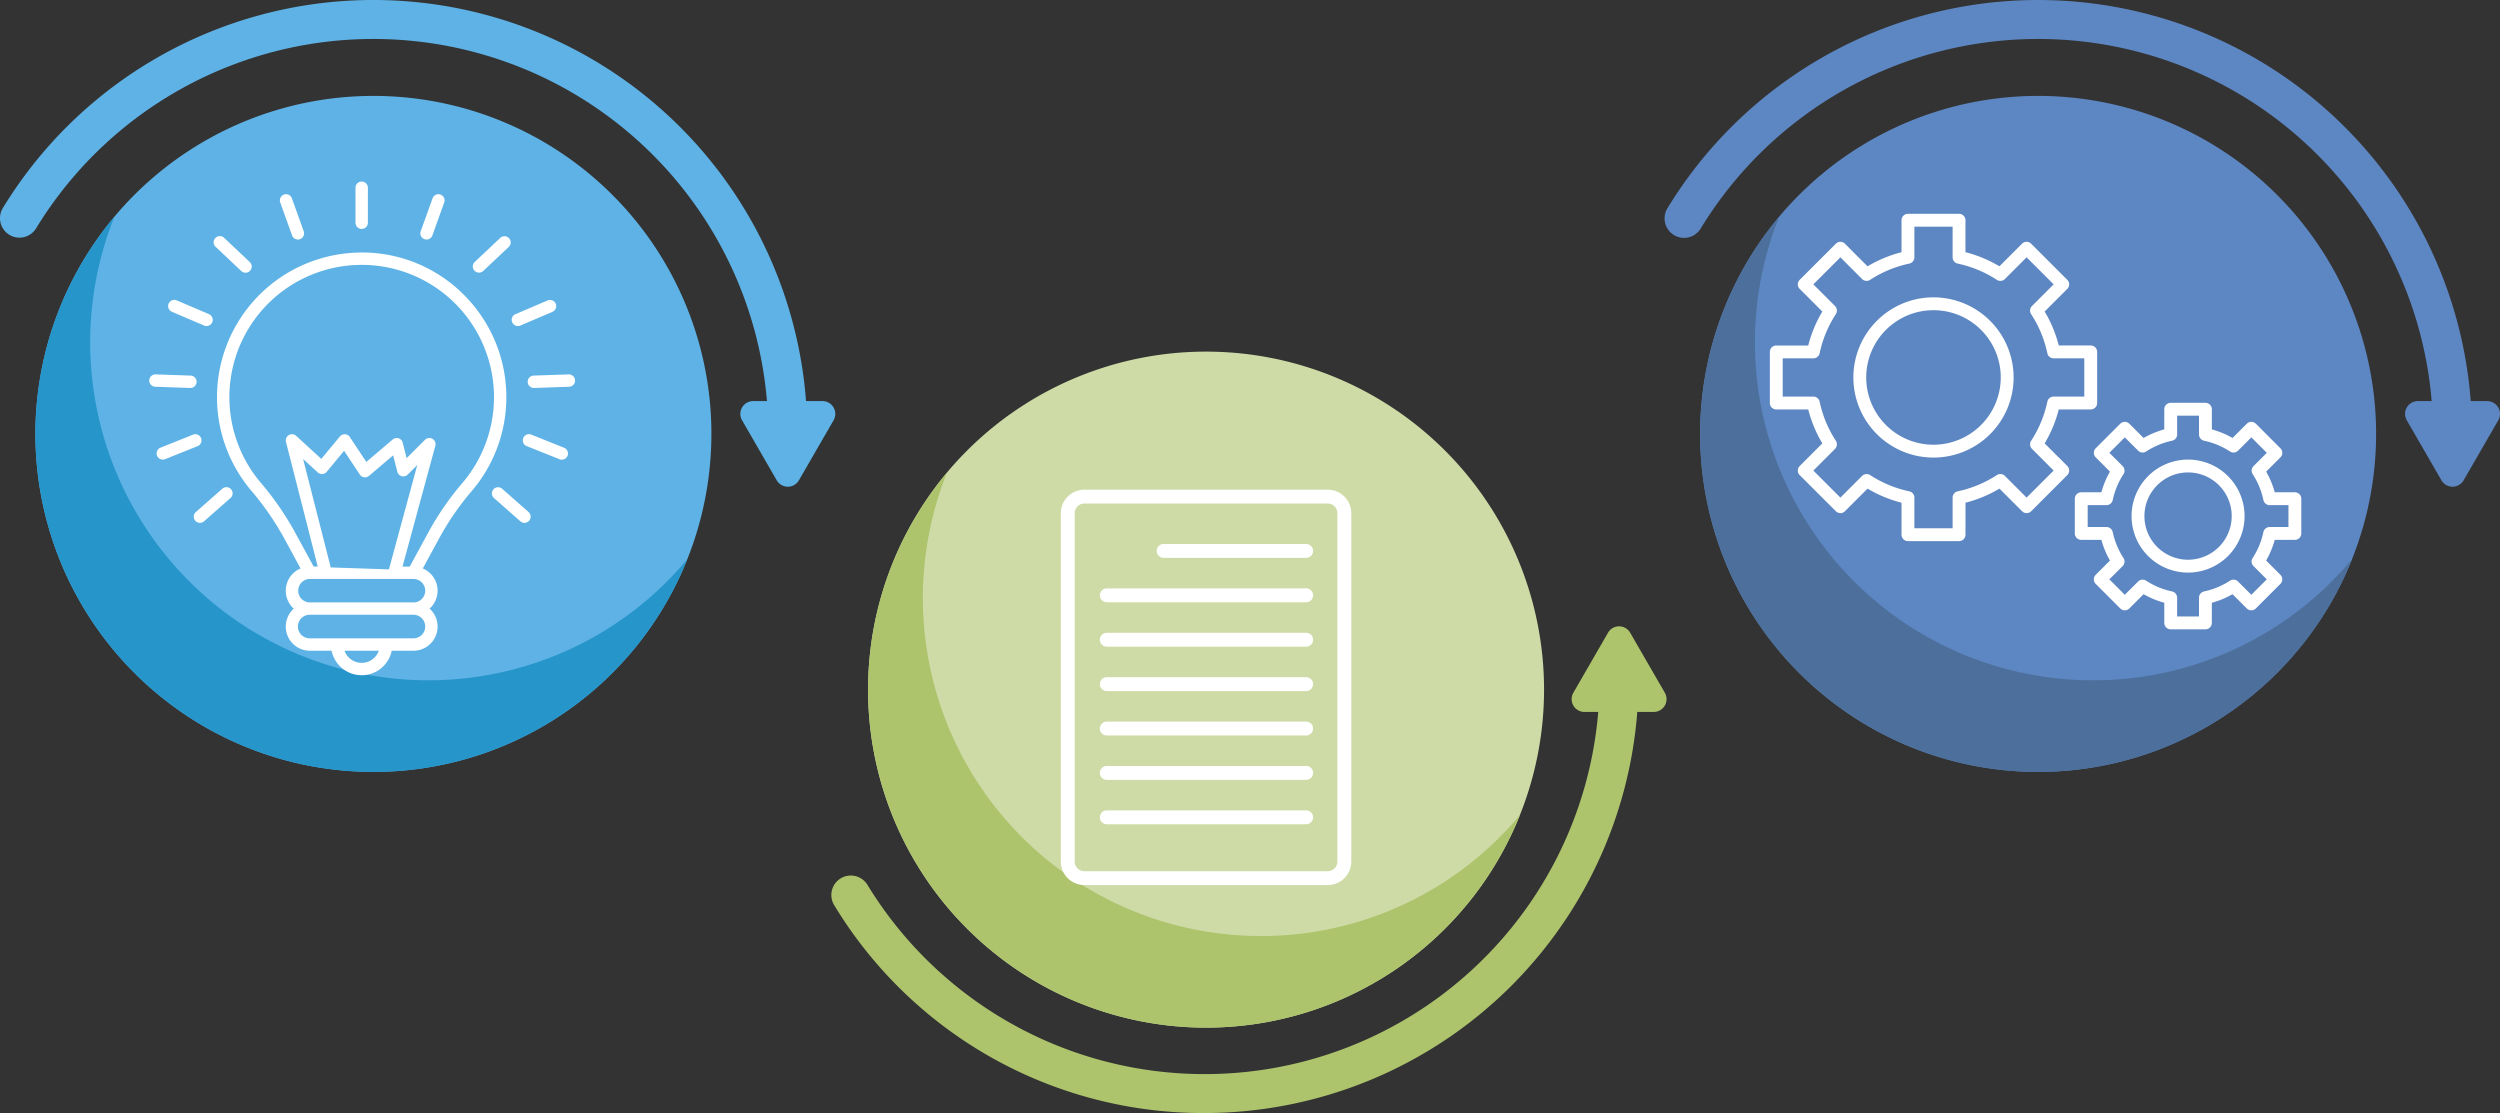 <svg xmlns="http://www.w3.org/2000/svg" width="513.512" height="228.623" viewBox="0 0 513.512 228.623">
  <rect x="0" y="0" width="513.512" height="228.623" fill="#333333" stroke="none"/>
  <g id="Grupo_956845" data-name="Grupo 956845" transform="translate(0)">
    <g id="Grupo_956840" data-name="Grupo 956840">
      <g id="Grupo_956846" data-name="Grupo 956846">
        <path id="Trazado_720964" data-name="Trazado 720964" d="M146.124,89.126A69.428,69.428,0,1,1,76.7,19.7a69.428,69.428,0,0,1,69.428,69.428" fill="#5eb2e6"/>
        <path id="Trazado_720965" data-name="Trazado 720965" d="M87.953,139.736A69.425,69.425,0,0,1,23.484,44.544a69.423,69.423,0,1,0,117.68,70.345,69.271,69.271,0,0,1-53.211,24.847" fill="#2695ca"/>
        <path id="Trazado_720968" data-name="Trazado 720968" d="M161.82,93.125a4,4,0,0,1-4-4A81.134,81.134,0,0,0,7.414,46.9,4,4,0,1,1,.587,42.727a89.133,89.133,0,0,1,165.233,46.4,4,4,0,0,1-4,4" fill="#5eb2e6"/>
        <path id="Trazado_720969" data-name="Trazado 720969" d="M164.1,98.66l7.12-12.331a2.628,2.628,0,0,0-2.276-3.942H154.7a2.628,2.628,0,0,0-2.276,3.942l7.12,12.331a2.627,2.627,0,0,0,4.551,0" fill="#5eb2e6"/>
      </g>
    </g>
    <g id="Grupo_956842" data-name="Grupo 956842">
      <g id="Grupo_956847" data-name="Grupo 956847">
        <path id="Trazado_720970" data-name="Trazado 720970" d="M94.567,59.862a29.446,29.446,0,0,0-22.374-7.917,29.709,29.709,0,0,0-20.677,48.723,58.4,58.4,0,0,1,6.695,9.609l3.527,6.487a4.957,4.957,0,0,0-1.4,8.255,4.957,4.957,0,0,0,3.323,8.643h4.449a6.308,6.308,0,0,0,12.356,0H84.92a4.957,4.957,0,0,0,3.322-8.643,4.957,4.957,0,0,0-1.395-8.255l3.531-6.494a56.177,56.177,0,0,1,6.6-9.5,29.706,29.706,0,0,0-2.414-40.911M87.341,121.34a2.416,2.416,0,0,1-2.23,2.4c-.064,0-.127-.01-.191-.01H63.666c-.065,0-.127.008-.191.01a2.416,2.416,0,0,1,.191-4.824H84.92a2.424,2.424,0,0,1,2.421,2.422m0,7.357a2.424,2.424,0,0,1-2.421,2.422H63.666a2.422,2.422,0,1,1,0-4.843H84.92a2.424,2.424,0,0,1,2.421,2.421m-16.576,4.965H77.82a3.743,3.743,0,0,1-7.055,0M67.847,116.2,62.258,94.279l3.011,2.758a1.249,1.249,0,0,0,.947.33,1.273,1.273,0,0,0,.892-.457l3.572-4.316,3.233,4.887a1.271,1.271,0,0,0,1.884.266l4.959-4.218.858,3.37a1.271,1.271,0,0,0,2.131.585l1.966-1.966-5.745,21.144a1.342,1.342,0,0,0-.041.291l-12.045-.4a1.275,1.275,0,0,0-.033-.356m16.317.179H82.68l6.739-24.8a1.271,1.271,0,0,0-2.126-1.233l-3.766,3.765-.809-3.179a1.271,1.271,0,0,0-2.056-.655l-5.42,4.609-3.388-5.121a1.274,1.274,0,0,0-.993-.568,1.3,1.3,0,0,0-1.047.46L66,94.258l-5.17-4.735a1.272,1.272,0,0,0-2.091,1.252l6.527,25.6h-.845l-3.977-7.314a60.812,60.812,0,0,0-6.981-10.027,27.175,27.175,0,1,1,41.576.1,58.65,58.65,0,0,0-6.9,9.926Z" fill="#fff"/>
        <path id="Trazado_720971" data-name="Trazado 720971" d="M74.293,47.023a1.273,1.273,0,0,0,1.272-1.272V38.559a1.272,1.272,0,1,0-2.544,0v7.192a1.273,1.273,0,0,0,1.272,1.272" fill="#fff"/>
        <path id="Trazado_720972" data-name="Trazado 720972" d="M59.992,48.361a1.272,1.272,0,0,0,1.2.842,1.292,1.292,0,0,0,.43-.074,1.272,1.272,0,0,0,.766-1.627l-2.432-6.769a1.271,1.271,0,1,0-2.393.859Z" fill="#fff"/>
        <path id="Trazado_720973" data-name="Trazado 720973" d="M49.535,55.65A1.272,1.272,0,1,0,51.28,53.8l-5.232-4.935a1.272,1.272,0,1,0-1.745,1.85Z" fill="#fff"/>
        <path id="Trazado_720974" data-name="Trazado 720974" d="M35.311,64.044l6.615,2.825a1.272,1.272,0,0,0,1-2.34L36.31,61.7a1.272,1.272,0,0,0-1,2.34" fill="#fff"/>
        <path id="Trazado_720975" data-name="Trazado 720975" d="M39.117,79.691a1.271,1.271,0,0,0,.043-2.541L31.971,76.9a1.271,1.271,0,1,0-.086,2.541l7.188.246h.044" fill="#fff"/>
        <path id="Trazado_720976" data-name="Trazado 720976" d="M41.3,89.988a1.271,1.271,0,0,0-1.653-.708l-6.678,2.673a1.272,1.272,0,0,0,.946,2.362l6.677-2.674a1.271,1.271,0,0,0,.708-1.653" fill="#fff"/>
        <path id="Trazado_720977" data-name="Trazado 720977" d="M45.649,100.4l-5.4,4.756a1.272,1.272,0,1,0,1.682,1.908l5.4-4.756a1.272,1.272,0,1,0-1.682-1.908" fill="#fff"/>
        <path id="Trazado_720978" data-name="Trazado 720978" d="M87.182,49.128a1.292,1.292,0,0,0,.43.074,1.272,1.272,0,0,0,1.2-.842l2.432-6.768a1.271,1.271,0,1,0-2.393-.86L86.415,47.5a1.273,1.273,0,0,0,.767,1.627" fill="#fff"/>
        <path id="Trazado_720979" data-name="Trazado 720979" d="M98.394,56a1.266,1.266,0,0,0,.872-.347l5.232-4.935a1.271,1.271,0,1,0-1.745-1.849L97.521,53.8a1.271,1.271,0,0,0,.873,2.2" fill="#fff"/>
        <path id="Trazado_720980" data-name="Trazado 720980" d="M106.377,66.971a1.259,1.259,0,0,0,.5-.1l6.615-2.825a1.272,1.272,0,0,0-1-2.339l-6.614,2.824a1.272,1.272,0,0,0,.5,2.442" fill="#fff"/>
        <path id="Trazado_720981" data-name="Trazado 720981" d="M116.83,76.9l-7.188.246a1.271,1.271,0,0,0,.042,2.542h.045l7.188-.246a1.272,1.272,0,0,0-.087-2.542" fill="#fff"/>
        <path id="Trazado_720982" data-name="Trazado 720982" d="M115.834,91.954l-6.677-2.673a1.272,1.272,0,1,0-.946,2.361l6.678,2.673a1.272,1.272,0,1,0,.945-2.361" fill="#fff"/>
        <path id="Trazado_720983" data-name="Trazado 720983" d="M103.152,100.4a1.271,1.271,0,1,0-1.681,1.908l5.395,4.756a1.272,1.272,0,1,0,1.682-1.908Z" fill="#fff"/>
        <path id="Trazado_720984" data-name="Trazado 720984" d="M178.3,141.653a69.428,69.428,0,1,0,69.428-69.428A69.428,69.428,0,0,0,178.3,141.653" fill="#cedba6"/>
        <path id="Trazado_720985" data-name="Trazado 720985" d="M247.444,228.623A88.58,88.58,0,0,1,171.335,185.9a4,4,0,0,1,6.827-4.17A81.134,81.134,0,0,0,328.569,139.5a4,4,0,1,1,8,0,89.225,89.225,0,0,1-89.125,89.124" fill="#adc46c"/>
        <path id="Trazado_720986" data-name="Trazado 720986" d="M334.845,129.964l7.119,12.331a2.627,2.627,0,0,1-2.275,3.942H325.45a2.628,2.628,0,0,1-2.276-3.942l7.12-12.331a2.627,2.627,0,0,1,4.551,0" fill="#adc46c"/>
        <path id="Trazado_720987" data-name="Trazado 720987" d="M258.987,192.264a69.425,69.425,0,0,1-64.469-95.192A69.423,69.423,0,1,0,312.2,167.417a69.271,69.271,0,0,1-53.211,24.847" fill="#adc46c"/>
        <path id="Trazado_720988" data-name="Trazado 720988" d="M272.723,100.583H222.736a4.842,4.842,0,0,0-4.837,4.836V176.96a4.842,4.842,0,0,0,4.837,4.837h49.987a4.841,4.841,0,0,0,4.836-4.837V105.419a4.841,4.841,0,0,0-4.836-4.836m1.987,76.377a1.99,1.99,0,0,1-1.987,1.988H222.736a1.99,1.99,0,0,1-1.987-1.988V105.419a1.989,1.989,0,0,1,1.987-1.987h49.987a1.989,1.989,0,0,1,1.987,1.987Z" fill="#fff"/>
        <path id="Trazado_720989" data-name="Trazado 720989" d="M268.293,111.735H239.016a1.424,1.424,0,1,0,0,2.849h29.277a1.424,1.424,0,1,0,0-2.849" fill="#fff"/>
        <path id="Trazado_720990" data-name="Trazado 720990" d="M268.293,120.855H227.34a1.424,1.424,0,0,0,0,2.849h40.953a1.424,1.424,0,1,0,0-2.849" fill="#fff"/>
        <path id="Trazado_720991" data-name="Trazado 720991" d="M268.293,129.975H227.34a1.424,1.424,0,0,0,0,2.849h40.953a1.424,1.424,0,1,0,0-2.849" fill="#fff"/>
        <path id="Trazado_720992" data-name="Trazado 720992" d="M268.293,139.1H227.34a1.424,1.424,0,0,0,0,2.849h40.953a1.424,1.424,0,1,0,0-2.849" fill="#fff"/>
        <path id="Trazado_720993" data-name="Trazado 720993" d="M268.293,148.215H227.34a1.424,1.424,0,0,0,0,2.849h40.953a1.424,1.424,0,1,0,0-2.849" fill="#fff"/>
        <path id="Trazado_720994" data-name="Trazado 720994" d="M268.293,157.335H227.34a1.424,1.424,0,0,0,0,2.849h40.953a1.424,1.424,0,1,0,0-2.849" fill="#fff"/>
        <path id="Trazado_720995" data-name="Trazado 720995" d="M268.293,166.454H227.34a1.424,1.424,0,0,0,0,2.849h40.953a1.424,1.424,0,1,0,0-2.849" fill="#fff"/>
      </g>
    </g>
    <g id="Grupo_956844" data-name="Grupo 956844">
      <g id="Grupo_956848" data-name="Grupo 956848">
        <path id="Trazado_720998" data-name="Trazado 720998" d="M488.064,89.126A69.428,69.428,0,1,1,418.636,19.7a69.428,69.428,0,0,1,69.428,69.428" fill="#5d87c3"/>
        <path id="Trazado_720999" data-name="Trazado 720999" d="M503.76,93.125a4,4,0,0,1-4-4A81.134,81.134,0,0,0,349.354,46.9a4,4,0,1,1-6.827-4.169,89.133,89.133,0,0,1,165.233,46.4,4,4,0,0,1-4,4" fill="#5d87c3"/>
        <path id="Trazado_721000" data-name="Trazado 721000" d="M506.036,98.66l7.119-12.331a2.627,2.627,0,0,0-2.275-3.942H496.641a2.628,2.628,0,0,0-2.276,3.942l7.12,12.331a2.627,2.627,0,0,0,4.551,0" fill="#5d87c3"/>
        <path id="Trazado_721001" data-name="Trazado 721001" d="M429.9,139.736a69.425,69.425,0,0,1-64.469-95.192,69.423,69.423,0,1,0,117.68,70.345A69.271,69.271,0,0,1,429.9,139.736" fill="#4d6f9b"/>
        <path id="Trazado_721002" data-name="Trazado 721002" d="M419.981,91.076a26.288,26.288,0,0,0,2.9-6.976h6.566a1.32,1.32,0,0,0,1.32-1.32V72.285a1.321,1.321,0,0,0-1.32-1.321h-6.566a26.329,26.329,0,0,0-2.9-6.975l4.647-4.647a1.319,1.319,0,0,0,0-1.867l-7.421-7.421a1.321,1.321,0,0,0-1.868,0L410.693,54.7a26.255,26.255,0,0,0-6.976-2.9V45.24a1.321,1.321,0,0,0-1.321-1.321H391.9a1.321,1.321,0,0,0-1.32,1.321v6.566a26.242,26.242,0,0,0-6.976,2.9l-4.647-4.647a1.319,1.319,0,0,0-1.867,0l-7.421,7.421a1.319,1.319,0,0,0,0,1.867l4.647,4.647a26.3,26.3,0,0,0-2.895,6.975h-6.566a1.321,1.321,0,0,0-1.32,1.321V82.78a1.32,1.32,0,0,0,1.32,1.32h6.566a26.275,26.275,0,0,0,2.895,6.976l-4.647,4.647a1.319,1.319,0,0,0,0,1.867l7.421,7.421a1.319,1.319,0,0,0,1.867,0l4.648-4.646a26.274,26.274,0,0,0,6.975,2.894v6.567a1.32,1.32,0,0,0,1.32,1.32H402.4a1.32,1.32,0,0,0,1.321-1.32v-6.567a26.274,26.274,0,0,0,6.975-2.894l4.647,4.646a1.321,1.321,0,0,0,1.868,0l7.421-7.421a1.319,1.319,0,0,0,0-1.867Zm-3.708,11.135-4.455-4.454a1.323,1.323,0,0,0-1.653-.174,23.67,23.67,0,0,1-8.042,3.336,1.321,1.321,0,0,0-1.047,1.292v6.295h-7.854v-6.295a1.321,1.321,0,0,0-1.048-1.292,23.674,23.674,0,0,1-8.041-3.336,1.323,1.323,0,0,0-1.653.174l-4.455,4.454-5.554-5.555,4.454-4.454a1.32,1.32,0,0,0,.174-1.654,23.674,23.674,0,0,1-3.337-8.041,1.321,1.321,0,0,0-1.292-1.047h-6.294V73.605h6.294a1.321,1.321,0,0,0,1.292-1.047,23.691,23.691,0,0,1,3.337-8.041,1.32,1.32,0,0,0-.174-1.654l-4.454-4.454,5.554-5.554,4.455,4.454a1.318,1.318,0,0,0,1.653.173,23.649,23.649,0,0,1,8.042-3.336,1.322,1.322,0,0,0,1.047-1.292V46.56h7.854v6.294a1.322,1.322,0,0,0,1.047,1.292,23.644,23.644,0,0,1,8.041,3.336,1.32,1.32,0,0,0,1.654-.173l4.455-4.454,5.554,5.554-4.454,4.454a1.32,1.32,0,0,0-.173,1.653,23.711,23.711,0,0,1,3.336,8.042,1.321,1.321,0,0,0,1.292,1.047h6.294V81.46h-6.294a1.321,1.321,0,0,0-1.292,1.047,23.711,23.711,0,0,1-3.336,8.042,1.32,1.32,0,0,0,.173,1.653l4.454,4.454Z" fill="#fff"/>
        <path id="Trazado_721003" data-name="Trazado 721003" d="M397.149,61.075a16.457,16.457,0,1,0,16.458,16.457,16.476,16.476,0,0,0-16.458-16.457m0,30.274a13.817,13.817,0,1,1,13.817-13.817,13.832,13.832,0,0,1-13.817,13.817" fill="#fff"/>
        <path id="Trazado_721004" data-name="Trazado 721004" d="M471.38,101.12h-4.135a18.314,18.314,0,0,0-1.763-4.247l2.926-2.927a1.319,1.319,0,0,0,0-1.867l-5.042-5.042a1.319,1.319,0,0,0-1.867,0l-2.927,2.927a18.212,18.212,0,0,0-4.248-1.764V84.064a1.319,1.319,0,0,0-1.32-1.32h-7.131a1.32,1.32,0,0,0-1.32,1.32V88.2a18.213,18.213,0,0,0-4.248,1.764l-2.927-2.927a1.319,1.319,0,0,0-1.867,0l-5.042,5.042a1.319,1.319,0,0,0,0,1.867l2.926,2.927a18.333,18.333,0,0,0-1.763,4.247H427.5a1.32,1.32,0,0,0-1.32,1.32v7.131a1.321,1.321,0,0,0,1.32,1.321h4.135a18.34,18.34,0,0,0,1.763,4.248l-2.926,2.927a1.319,1.319,0,0,0,0,1.867l5.042,5.042a1.319,1.319,0,0,0,1.867,0l2.927-2.927a18.26,18.26,0,0,0,4.248,1.763v4.136a1.321,1.321,0,0,0,1.32,1.321H453a1.32,1.32,0,0,0,1.32-1.321v-4.136a18.26,18.26,0,0,0,4.248-1.763l2.927,2.927a1.319,1.319,0,0,0,1.867,0l5.042-5.042a1.319,1.319,0,0,0,0-1.867l-2.926-2.927a18.3,18.3,0,0,0,1.763-4.248h4.135a1.321,1.321,0,0,0,1.321-1.321V102.44a1.32,1.32,0,0,0-1.321-1.32m-1.32,7.131h-3.853a1.321,1.321,0,0,0-1.292,1.047,15.7,15.7,0,0,1-2.207,5.322,1.32,1.32,0,0,0,.173,1.653L465.608,119l-3.176,3.175-2.727-2.727a1.321,1.321,0,0,0-1.653-.173,15.7,15.7,0,0,1-5.322,2.208,1.32,1.32,0,0,0-1.046,1.292v3.853h-4.491v-3.853a1.32,1.32,0,0,0-1.046-1.292,15.686,15.686,0,0,1-5.321-2.208,1.322,1.322,0,0,0-1.654.173l-2.727,2.727L433.269,119,436,116.273a1.32,1.32,0,0,0,.174-1.653,15.683,15.683,0,0,1-2.208-5.322,1.321,1.321,0,0,0-1.292-1.047h-3.853v-4.49h3.853a1.321,1.321,0,0,0,1.292-1.047,15.678,15.678,0,0,1,2.208-5.321A1.32,1.32,0,0,0,436,95.74l-2.727-2.728,3.176-3.175,2.727,2.728a1.32,1.32,0,0,0,1.654.172,15.68,15.68,0,0,1,5.32-2.207,1.32,1.32,0,0,0,1.047-1.292V85.385h4.491v3.853a1.321,1.321,0,0,0,1.047,1.292,15.693,15.693,0,0,1,5.321,2.207,1.318,1.318,0,0,0,1.653-.172l2.727-2.728,3.176,3.175-2.727,2.728a1.32,1.32,0,0,0-.173,1.653,15.689,15.689,0,0,1,2.207,5.321,1.321,1.321,0,0,0,1.292,1.047h3.853Z" fill="#fff"/>
        <path id="Trazado_721005" data-name="Trazado 721005" d="M449.439,94.4a11.606,11.606,0,1,0,11.606,11.606A11.619,11.619,0,0,0,449.439,94.4m0,20.571a8.965,8.965,0,1,1,8.965-8.965,8.975,8.975,0,0,1-8.965,8.965" fill="#fff"/>
      </g>
    </g>
  </g>
</svg>
